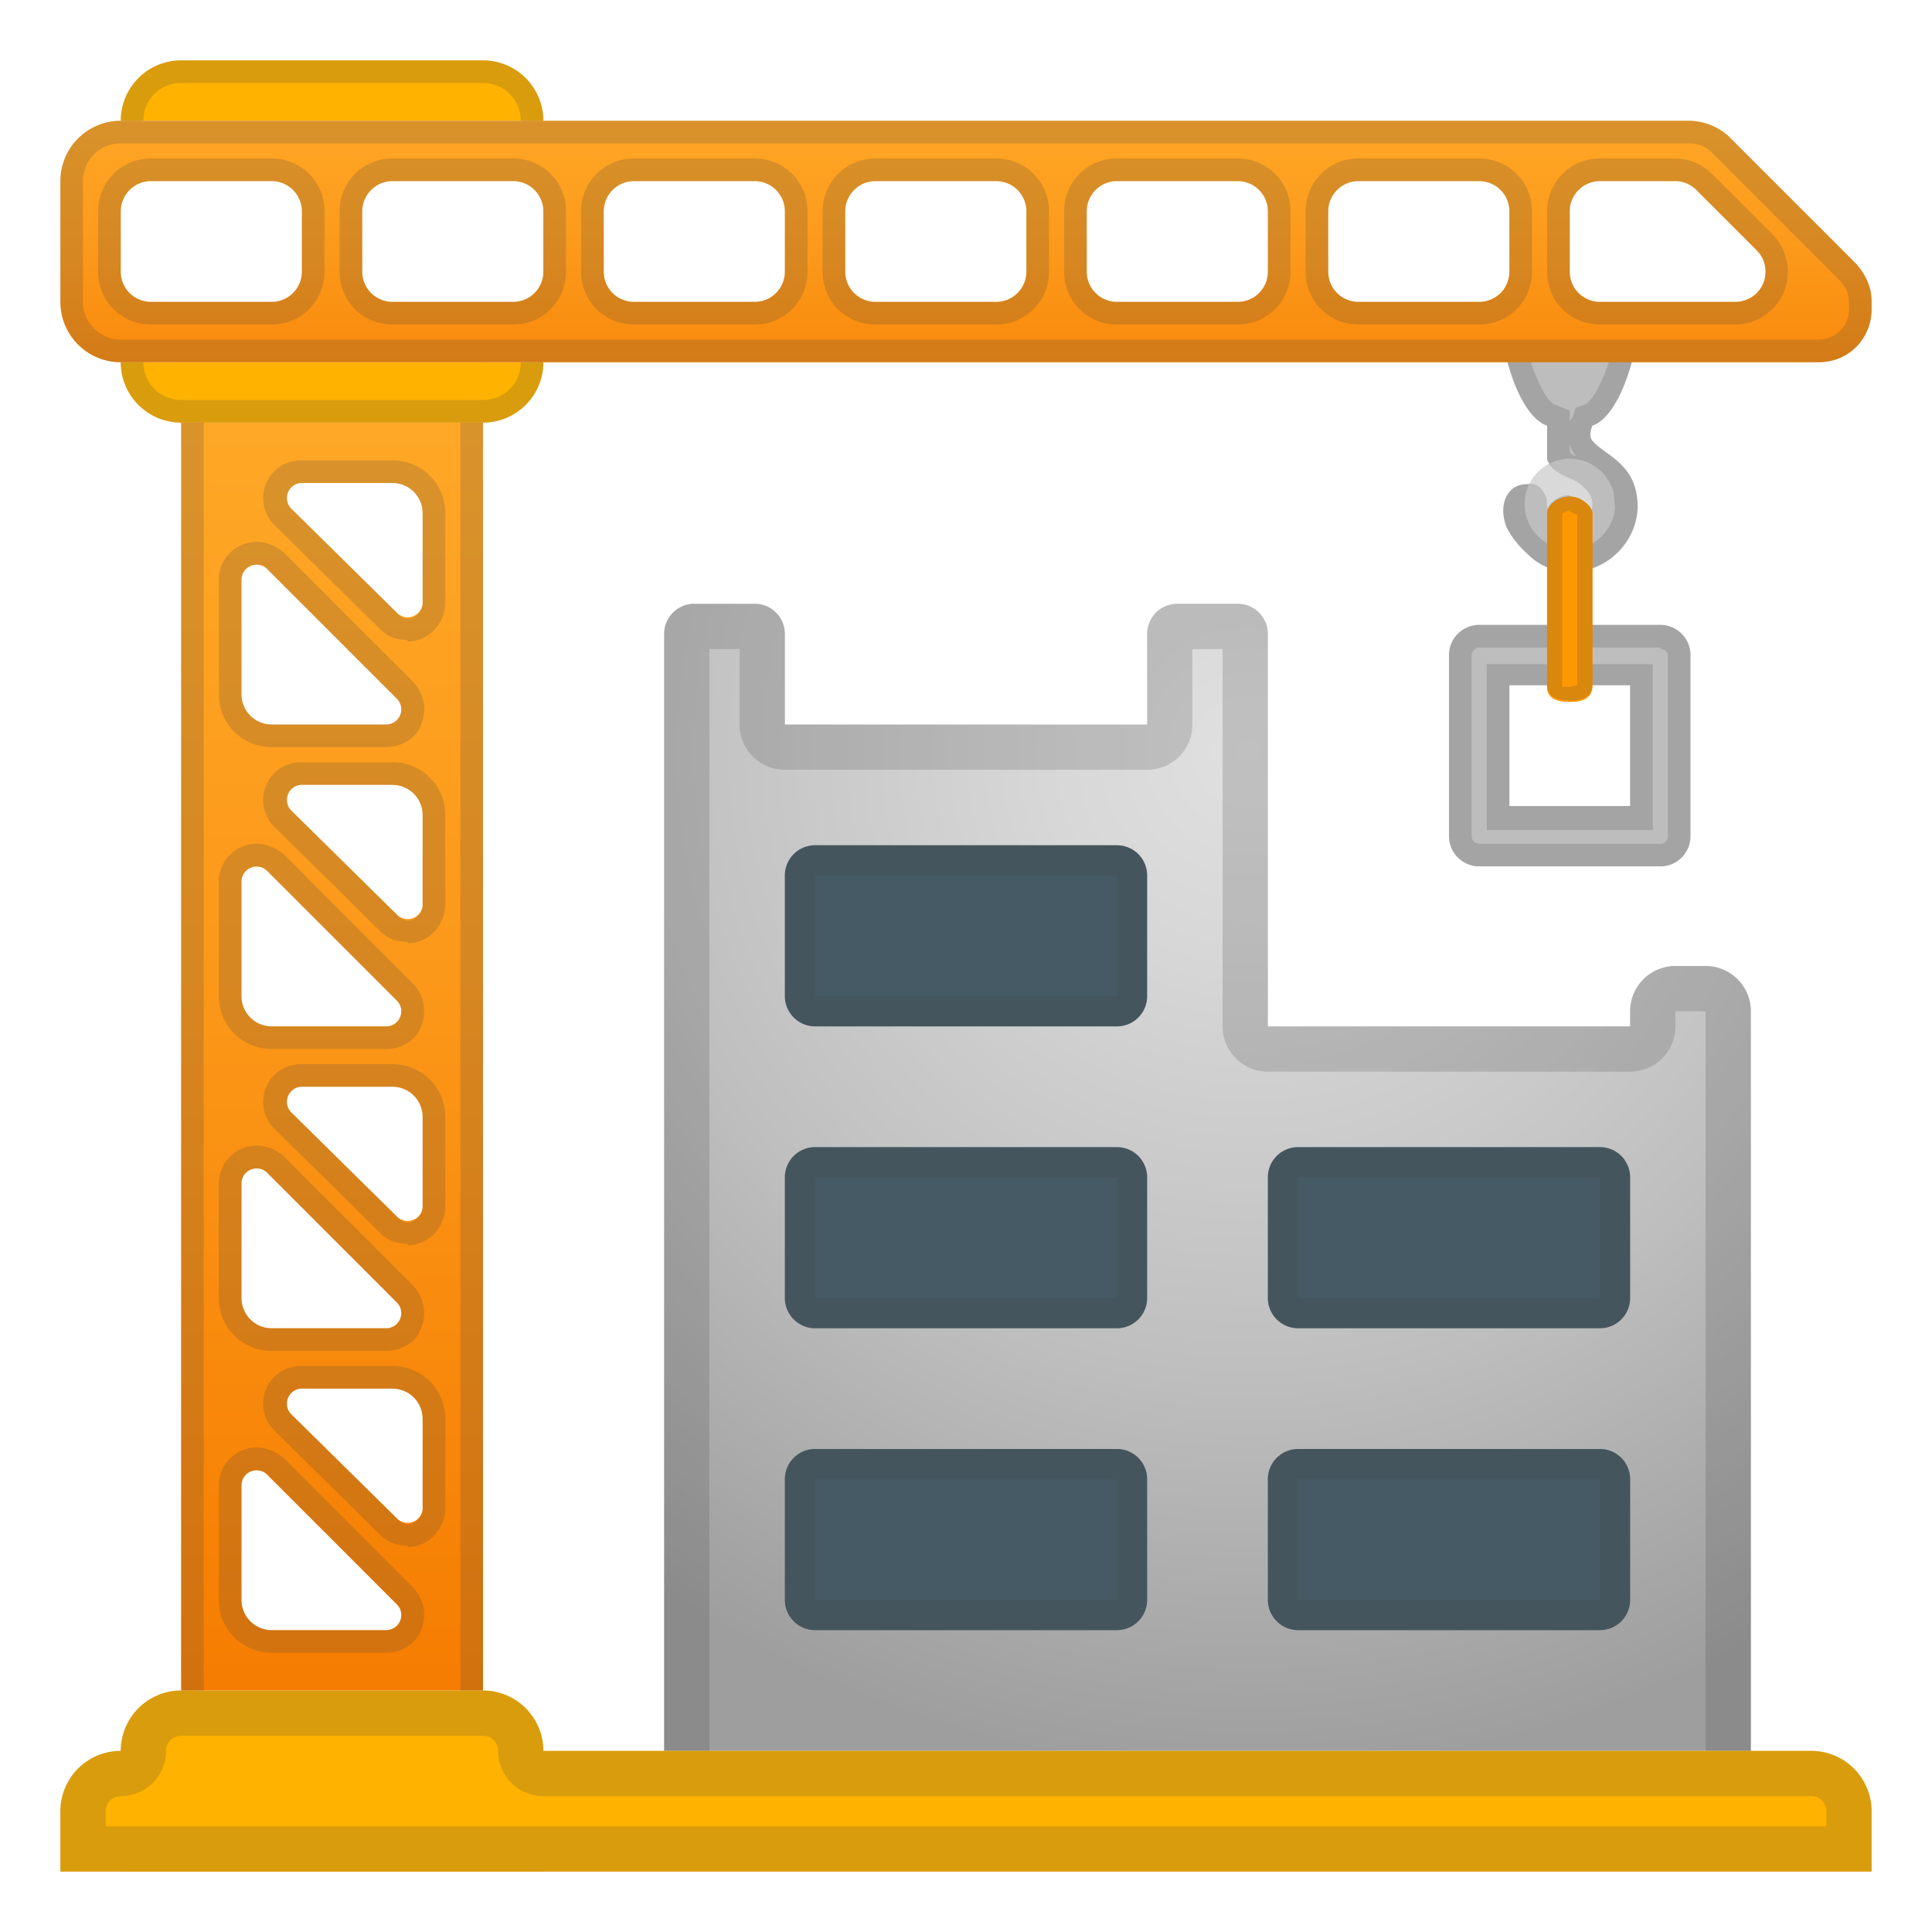 <svg viewBox="0 0 128 128" xmlns="http://www.w3.org/2000/svg"><path d="M96 43.4v12c0 1.1.9 2 2 2h12a2 2 0 0 0 2-2v-12a2 2 0 0 0-2-2H98a2 2 0 0 0-2 2zm12 10h-8v-8h8v8zm.5-31.9V21h-9v.5c0 2 1.2 6.1 3 6.7v2.3c.3.6 1 1 1.5 1.2.8.3 1.5 1 1.5 1.7s-.7 1.5-1.5 1.5-1.5-.6-1.5-1.5c0-.4-.1-.6-.3-.9a1 1 0 0 0-.5-.4c-.7-.1-1.3 0-1.7.5-.5.6-.5 1.5-.2 2.3.3.6.7 1.2 1.4 1.8a4 4 0 0 0 2.8 1.2c2.5 0 4.4-2 4.5-4.3 0-2.9-2.2-3.4-3-4.4-.3-.3 0-1 0-1 1.8-.6 3-4.8 3-6.7z" fill="#BDBDBD"/><radialGradient id="a" cx="82.7" cy="49.8" r="67.8" gradientUnits="userSpaceOnUse"><stop stop-color="#E0E0E0" offset="0"/><stop stop-color="#D7D7D7" offset=".2"/><stop stop-color="#BFBFBF" offset=".6"/><stop stop-color="#9E9E9E" offset="1"/></radialGradient><path d="M46 40h4a2 2 0 0 1 2 2v6h24v-6c0-1.1.9-2 2-2h4a2 2 0 0 1 2 2v26h24v-1a3 3 0 0 1 3-3h2a3 3 0 0 1 3 3v49H44V42c0-1.1.9-2 2-2z" fill="url(#a)"/><path d="M86 108h20a2 2 0 0 0 2-2v-8a2 2 0 0 0-2-2H86a2 2 0 0 0-2 2v8c0 1.1.9 2 2 2zm0-20h20a2 2 0 0 0 2-2v-8a2 2 0 0 0-2-2H86a2 2 0 0 0-2 2v8c0 1.1.9 2 2 2zm-32 0h20a2 2 0 0 0 2-2v-8a2 2 0 0 0-2-2H54a2 2 0 0 0-2 2v8c0 1.1.9 2 2 2zm0 20h20a2 2 0 0 0 2-2v-8a2 2 0 0 0-2-2H54a2 2 0 0 0-2 2v8c0 1.1.9 2 2 2zm0-40h20a2 2 0 0 0 2-2v-8a2 2 0 0 0-2-2H54a2 2 0 0 0-2 2v8c0 1.1.9 2 2 2z" fill="#455A64"/><linearGradient id="b" x1="22" x2="22" y1="28.3" y2="113.9" gradientUnits="userSpaceOnUse"><stop stop-color="#FFA726" offset="0"/><stop stop-color="#FC991A" offset=".4"/><stop stop-color="#F57C00" offset="1"/></linearGradient><path d="M12 28v84h20V28m-16 78v-7.6a1 1 0 0 1 1.7-.7l8.6 8.6a1 1 0 0 1-.7 1.7H18a2 2 0 0 1-2-2zm10.3-5.4l-7-6.9a1 1 0 0 1 .8-1.7H26a2 2 0 0 1 2 2v6a1 1 0 0 1-1.7.6zM16 86v-7.6a1 1 0 0 1 1.7-.7l8.6 8.6a1 1 0 0 1-.7 1.7H18a2 2 0 0 1-2-2zm10.3-5.4l-7-6.9a1 1 0 0 1 .8-1.7H26a2 2 0 0 1 2 2v6a1 1 0 0 1-1.7.6zM16 66v-7.6a1 1 0 0 1 1.7-.7l8.6 8.6a1 1 0 0 1-.7 1.7H18a2 2 0 0 1-2-2zm10.3-5.4l-7-6.9a1 1 0 0 1 .8-1.7H26a2 2 0 0 1 2 2v6a1 1 0 0 1-1.7.6zM16 46v-7.6a1 1 0 0 1 1.7-.7l8.6 8.6a1 1 0 0 1-.7 1.7H18a2 2 0 0 1-2-2zm10.3-5.4l-7-6.9a1 1 0 0 1 .8-1.7H26a2 2 0 0 1 2 2v6a1 1 0 0 1-1.7.6zM25.6 28H18" fill="url(#b)"/><path d="M28 8H8a4 4 0 0 1 4-4h20a4 4 0 0 1 4 4h-8z" fill="#FFB300"/><path d="M104 46.5c-.8 0-1.5-.2-1.5-1V34c0-.5.7-1.1 1.5-1.1s1.5.7 1.5 1.1v11.4c0 .9-.7 1.1-1.5 1.1z" fill="#FF9800"/><path d="M30.5 25.5v89h-17v-89h17m-3.5 17c1.4 0 2.5-1.2 2.5-2.6V34c0-2-1.6-3.5-3.5-3.5h-6a2.5 2.5 0 0 0-1.8 4.3l7 6.9c.5.5 1.1.7 1.8.7m-9 7.1h7.6c1 0 2-.6 2.3-1.5.4-1 .2-2-.5-2.8l-8.6-8.6c-.5-.4-1.1-.7-1.8-.7a2.5 2.5 0 0 0-2.5 2.5V46c0 2 1.6 3.5 3.5 3.5m9 13c1.4 0 2.5-1.2 2.5-2.6V54c0-2-1.6-3.5-3.5-3.5h-6a2.5 2.5 0 0 0-1.8 4.3l7 6.9c.5.5 1.1.7 1.8.7m-9 7.1h7.6c1 0 2-.6 2.3-1.5.4-1 .2-2-.5-2.8l-8.6-8.6c-.5-.4-1.1-.7-1.8-.7a2.5 2.5 0 0 0-2.5 2.5V66c0 2 1.6 3.5 3.5 3.5m9 13c1.4 0 2.5-1.2 2.5-2.6V74c0-2-1.6-3.5-3.5-3.5h-6a2.5 2.5 0 0 0-1.8 4.3l7 6.9c.5.5 1.1.7 1.8.7m-9 7.1h7.6c1 0 2-.6 2.3-1.5.4-1 .2-2-.5-2.8l-8.6-8.6c-.5-.4-1.1-.7-1.8-.7a2.5 2.5 0 0 0-2.5 2.5V86c0 2 1.6 3.5 3.5 3.5m9 13c1.4 0 2.5-1.2 2.5-2.6V94c0-2-1.6-3.5-3.5-3.5h-6a2.5 2.5 0 0 0-1.8 4.3l7 6.9c.5.5 1.1.7 1.8.7m-9 7.1h7.6c1 0 2-.6 2.3-1.5.4-1 .2-2-.5-2.8l-8.6-8.6c-.5-.4-1.1-.7-1.8-.7a2.5 2.5 0 0 0-2.5 2.5v7.6c0 2 1.6 3.5 3.5 3.5M32 24H12v92h20V24zm-5 17a1 1 0 0 1-.7-.4l-7-6.9a1 1 0 0 1 .8-1.7H26a2 2 0 0 1 2 2v6c0 .5-.5 1-1 1zm-9 7a2 2 0 0 1-2-2v-7.6c0-.6.5-1 1-1 .3 0 .5.1.7.3l8.6 8.6a1 1 0 0 1-.7 1.7H18zm9 13a1 1 0 0 1-.7-.4l-7-6.9a1 1 0 0 1 .8-1.7H26a2 2 0 0 1 2 2v6c0 .5-.5 1-1 1zm-9 7a2 2 0 0 1-2-2v-7.6c0-.6.5-1 1-1 .3 0 .5.1.7.3l8.6 8.6a1 1 0 0 1-.7 1.7H18zm9 13a1 1 0 0 1-.7-.4l-7-6.9a1 1 0 0 1 .8-1.7H26a2 2 0 0 1 2 2v6c0 .5-.5 1-1 1zm-9 7a2 2 0 0 1-2-2v-7.6c0-.6.5-1 1-1 .3 0 .5.1.7.3l8.6 8.6a1 1 0 0 1-.7 1.7H18zm9 13a1 1 0 0 1-.7-.4l-7-6.9a1 1 0 0 1 .8-1.7H26a2 2 0 0 1 2 2v6c0 .5-.5 1-1 1zm-9 7a2 2 0 0 1-2-2v-7.6c0-.6.5-1 1-1 .3 0 .5.1.7.3l8.6 8.6a1 1 0 0 1-.7 1.7H18z" fill="#424242" opacity=".2"/><path d="M16 24h20a4 4 0 0 1-4 4H12a4 4 0 0 1-4-4h8zm16 88H12a4 4 0 0 0-4 4v8h28v-8a4 4 0 0 0-4-4z" fill="#FFB300"/><path d="M110 43c.3 0 .5.2.5.4v12c0 .3-.2.5-.5.5H98a.5.5 0 0 1-.5-.5v-12c0-.2.2-.5.5-.5h12M98.5 55h11V44h-11v11M110 41.4H98a2 2 0 0 0-2 2v12c0 1.1.9 2 2 2h12a2 2 0 0 0 2-2v-12a2 2 0 0 0-2-2zm-10 12v-8h8v8h-8zm7-30.9c-.4 1.9-1.4 4.1-2 4.3l-.6.2-.2.6-.2.3v-.7l-1-.4c-.6-.2-1.6-2.4-2-4.3h6m-3 6.9a2 2 0 0 0 .4.8c-.2 0-.4-.2-.4-.3v-.5m2.9 3.2l.1 1a3 3 0 1 1-.1-1m1.6-11.6h-9v.5c0 2 1.2 6.1 3 6.7v2.2c.3.7 1 1.1 1.5 1.3.8.3 1.5 1 1.5 1.7s-.7 1.5-1.5 1.5-1.5-.6-1.5-1.5c0-.4-.1-.6-.3-.9a1 1 0 0 0-.5-.4h-.5c-.5 0-.9.1-1.2.5-.5.6-.5 1.5-.2 2.3.3.6.8 1.2 1.4 1.8a4 4 0 0 0 2.9 1.2c2.4 0 4.4-2 4.4-4.3 0-2.9-2.1-3.4-3-4.4-.3-.4 0-1 0-1 1.8-.6 3-4.8 3-6.7V21z" fill="#424242" opacity=".2"/><path d="M81 43v25a3 3 0 0 0 3 3h24a3 3 0 0 0 3-3v-1h2v50H47V43h2v5a3 3 0 0 0 3 3h24a3 3 0 0 0 3-3v-5h2m1-3h-4a2 2 0 0 0-2 2v6H52v-6a2 2 0 0 0-2-2h-4a2 2 0 0 0-2 2v78h72V67a3 3 0 0 0-3-3h-2a3 3 0 0 0-3 3v1H84V42a2 2 0 0 0-2-2z" fill="#424242" opacity=".2"/><path d="M106 98v8H86v-8h20m0-2H86a2 2 0 0 0-2 2v8c0 1.1.9 2 2 2h20a2 2 0 0 0 2-2v-8a2 2 0 0 0-2-2zm0-18v8H86v-8h20m0-2H86a2 2 0 0 0-2 2v8c0 1.1.9 2 2 2h20a2 2 0 0 0 2-2v-8a2 2 0 0 0-2-2zm-32 2v8H54v-8h20m0-2H54a2 2 0 0 0-2 2v8c0 1.1.9 2 2 2h20a2 2 0 0 0 2-2v-8a2 2 0 0 0-2-2zm0 22v8H54v-8h20m0-2H54a2 2 0 0 0-2 2v8c0 1.1.9 2 2 2h20a2 2 0 0 0 2-2v-8a2 2 0 0 0-2-2zm0-38v8H54v-8h20m0-2H54a2 2 0 0 0-2 2v8c0 1.1.9 2 2 2h20a2 2 0 0 0 2-2v-8a2 2 0 0 0-2-2zM32 5.5c1.4 0 2.5 1.1 2.5 2.5v1h-25V8c0-1.4 1.1-2.5 2.5-2.5h20M32 4H12a4 4 0 0 0-4 4v2.5h28V8a4 4 0 0 0-4-4zm2.5 19v1c0 1.4-1.1 2.5-2.5 2.5H12A2.5 2.5 0 0 1 9.5 24v-1h25m1.5-1.5H8V24a4 4 0 0 0 4 4h20a4 4 0 0 0 4-4v-2.5z" fill="#424242" opacity=".2"/><path d="M104 46.5c-.8 0-1.5-.2-1.5-1V34c0-.5.7-1.1 1.5-1.1s1.5.7 1.5 1.1v11.4c0 .9-.7 1.1-1.5 1.1z" fill="#FF9800"/><path d="M124 124H4v-4a4 4 0 0 1 4-4h112a4 4 0 0 1 4 4v4z" fill="#FFB300"/><linearGradient id="c" x1="64" x2="64" y1="7.7" y2="30.2" gradientUnits="userSpaceOnUse"><stop stop-color="#FFA726" offset="0"/><stop stop-color="#FC991A" offset=".4"/><stop stop-color="#F57C00" offset="1"/></linearGradient><path d="M114.5 9a4 4 0 0 0-2.5-1H8a4 4 0 0 0-4 4v8a4 4 0 0 0 4 4h112.5c2 0 3.5-1.6 3.5-3.5V20c0-1-.4-1.8-1-2.5L114.5 9zM8 18v-4c0-1.1.9-2 2-2h8a2 2 0 0 1 2 2v4a2 2 0 0 1-2 2h-8a2 2 0 0 1-2-2zm16 0v-4c0-1.1.9-2 2-2h8a2 2 0 0 1 2 2v4a2 2 0 0 1-2 2h-8a2 2 0 0 1-2-2zm16 0v-4c0-1.1.9-2 2-2h8a2 2 0 0 1 2 2v4a2 2 0 0 1-2 2h-8a2 2 0 0 1-2-2zm16 0v-4c0-1.1.9-2 2-2h8a2 2 0 0 1 2 2v4a2 2 0 0 1-2 2h-8a2 2 0 0 1-2-2zm16 0v-4c0-1.1.9-2 2-2h8a2 2 0 0 1 2 2v4a2 2 0 0 1-2 2h-8a2 2 0 0 1-2-2zm16 0v-4c0-1.1.9-2 2-2h8a2 2 0 0 1 2 2v4a2 2 0 0 1-2 2h-8a2 2 0 0 1-2-2zm16 0v-4c0-1.1.9-2 2-2h5c.5 0 1 .2 1.4.6l4 4A2 2 0 0 1 115 20h-9a2 2 0 0 1-2-2z" fill="url(#c)"/><path d="M32 115c.6 0 1 .5 1 1a3 3 0 0 0 3 3h84c.6 0 1 .5 1 1v1H7v-1c0-.6.5-1 1-1a3 3 0 0 0 3-3c0-.6.5-1 1-1h20m0-3H12a4 4 0 0 0-4 4 4 4 0 0 0-4 4v4h120v-4a4 4 0 0 0-4-4H36a4 4 0 0 0-4-4zM112 9.5c.5 0 1 .2 1.4.6l8.5 8.5c.4.4.6.9.6 1.4v.5a2 2 0 0 1-2 2H8A2.5 2.5 0 0 1 5.5 20v-8c0-1.4 1.1-2.5 2.5-2.5h104m-6 12h9a3.5 3.5 0 0 0 2.4-6l-4-4c-.6-.6-1.5-1-2.4-1h-5c-2 0-3.5 1.6-3.5 3.5v4c0 2 1.6 3.5 3.5 3.5m-16 0h8c2 0 3.5-1.6 3.5-3.5v-4c0-2-1.6-3.5-3.5-3.5h-8c-2 0-3.5 1.6-3.5 3.5v4c0 2 1.6 3.5 3.5 3.5m-16 0h8c2 0 3.5-1.6 3.5-3.5v-4c0-2-1.6-3.5-3.5-3.5h-8c-2 0-3.5 1.6-3.5 3.5v4c0 2 1.6 3.5 3.5 3.5m-16 0h8c2 0 3.5-1.6 3.5-3.5v-4c0-2-1.6-3.5-3.5-3.5h-8c-2 0-3.5 1.6-3.5 3.5v4c0 2 1.6 3.5 3.5 3.5m-16 0h8c2 0 3.5-1.6 3.5-3.5v-4c0-2-1.6-3.5-3.5-3.5h-8c-2 0-3.5 1.6-3.5 3.5v4c0 2 1.6 3.5 3.5 3.5m-16 0h8c2 0 3.5-1.6 3.5-3.5v-4c0-2-1.6-3.5-3.5-3.5h-8c-2 0-3.5 1.6-3.5 3.5v4c0 2 1.6 3.5 3.5 3.5m-16 0h8c2 0 3.5-1.6 3.5-3.5v-4c0-2-1.6-3.5-3.5-3.5h-8c-2 0-3.5 1.6-3.5 3.5v4c0 2 1.6 3.5 3.5 3.5M112 8H8a4 4 0 0 0-4 4v8a4 4 0 0 0 4 4h112.5c2 0 3.5-1.6 3.5-3.5V20c0-1-.4-1.8-1-2.5L114.5 9a4 4 0 0 0-2.5-1zm-6 12a2 2 0 0 1-2-2v-4c0-1.1.9-2 2-2h5c.5 0 1 .2 1.4.6l4 4A2 2 0 0 1 115 20h-9zm-16 0a2 2 0 0 1-2-2v-4c0-1.1.9-2 2-2h8a2 2 0 0 1 2 2v4a2 2 0 0 1-2 2h-8zm-16 0a2 2 0 0 1-2-2v-4c0-1.1.9-2 2-2h8a2 2 0 0 1 2 2v4a2 2 0 0 1-2 2h-8zm-16 0a2 2 0 0 1-2-2v-4c0-1.1.9-2 2-2h8a2 2 0 0 1 2 2v4a2 2 0 0 1-2 2h-8zm-16 0a2 2 0 0 1-2-2v-4c0-1.1.9-2 2-2h8a2 2 0 0 1 2 2v4a2 2 0 0 1-2 2h-8zm-16 0a2 2 0 0 1-2-2v-4c0-1.1.9-2 2-2h8a2 2 0 0 1 2 2v4a2 2 0 0 1-2 2h-8zm-16 0a2 2 0 0 1-2-2v-4c0-1.1.9-2 2-2h8a2 2 0 0 1 2 2v4a2 2 0 0 1-2 2h-8zm94 13.9l.5.2v11.3l-.5.1h-.5V34l.5-.2m0-1c-.8 0-1.5.6-1.5 1.1v11.4c0 .9.7 1.1 1.5 1.1s1.5-.2 1.5-1V34c0-.4-.7-1.1-1.5-1.1z" fill="#424242" opacity=".2"/></svg>